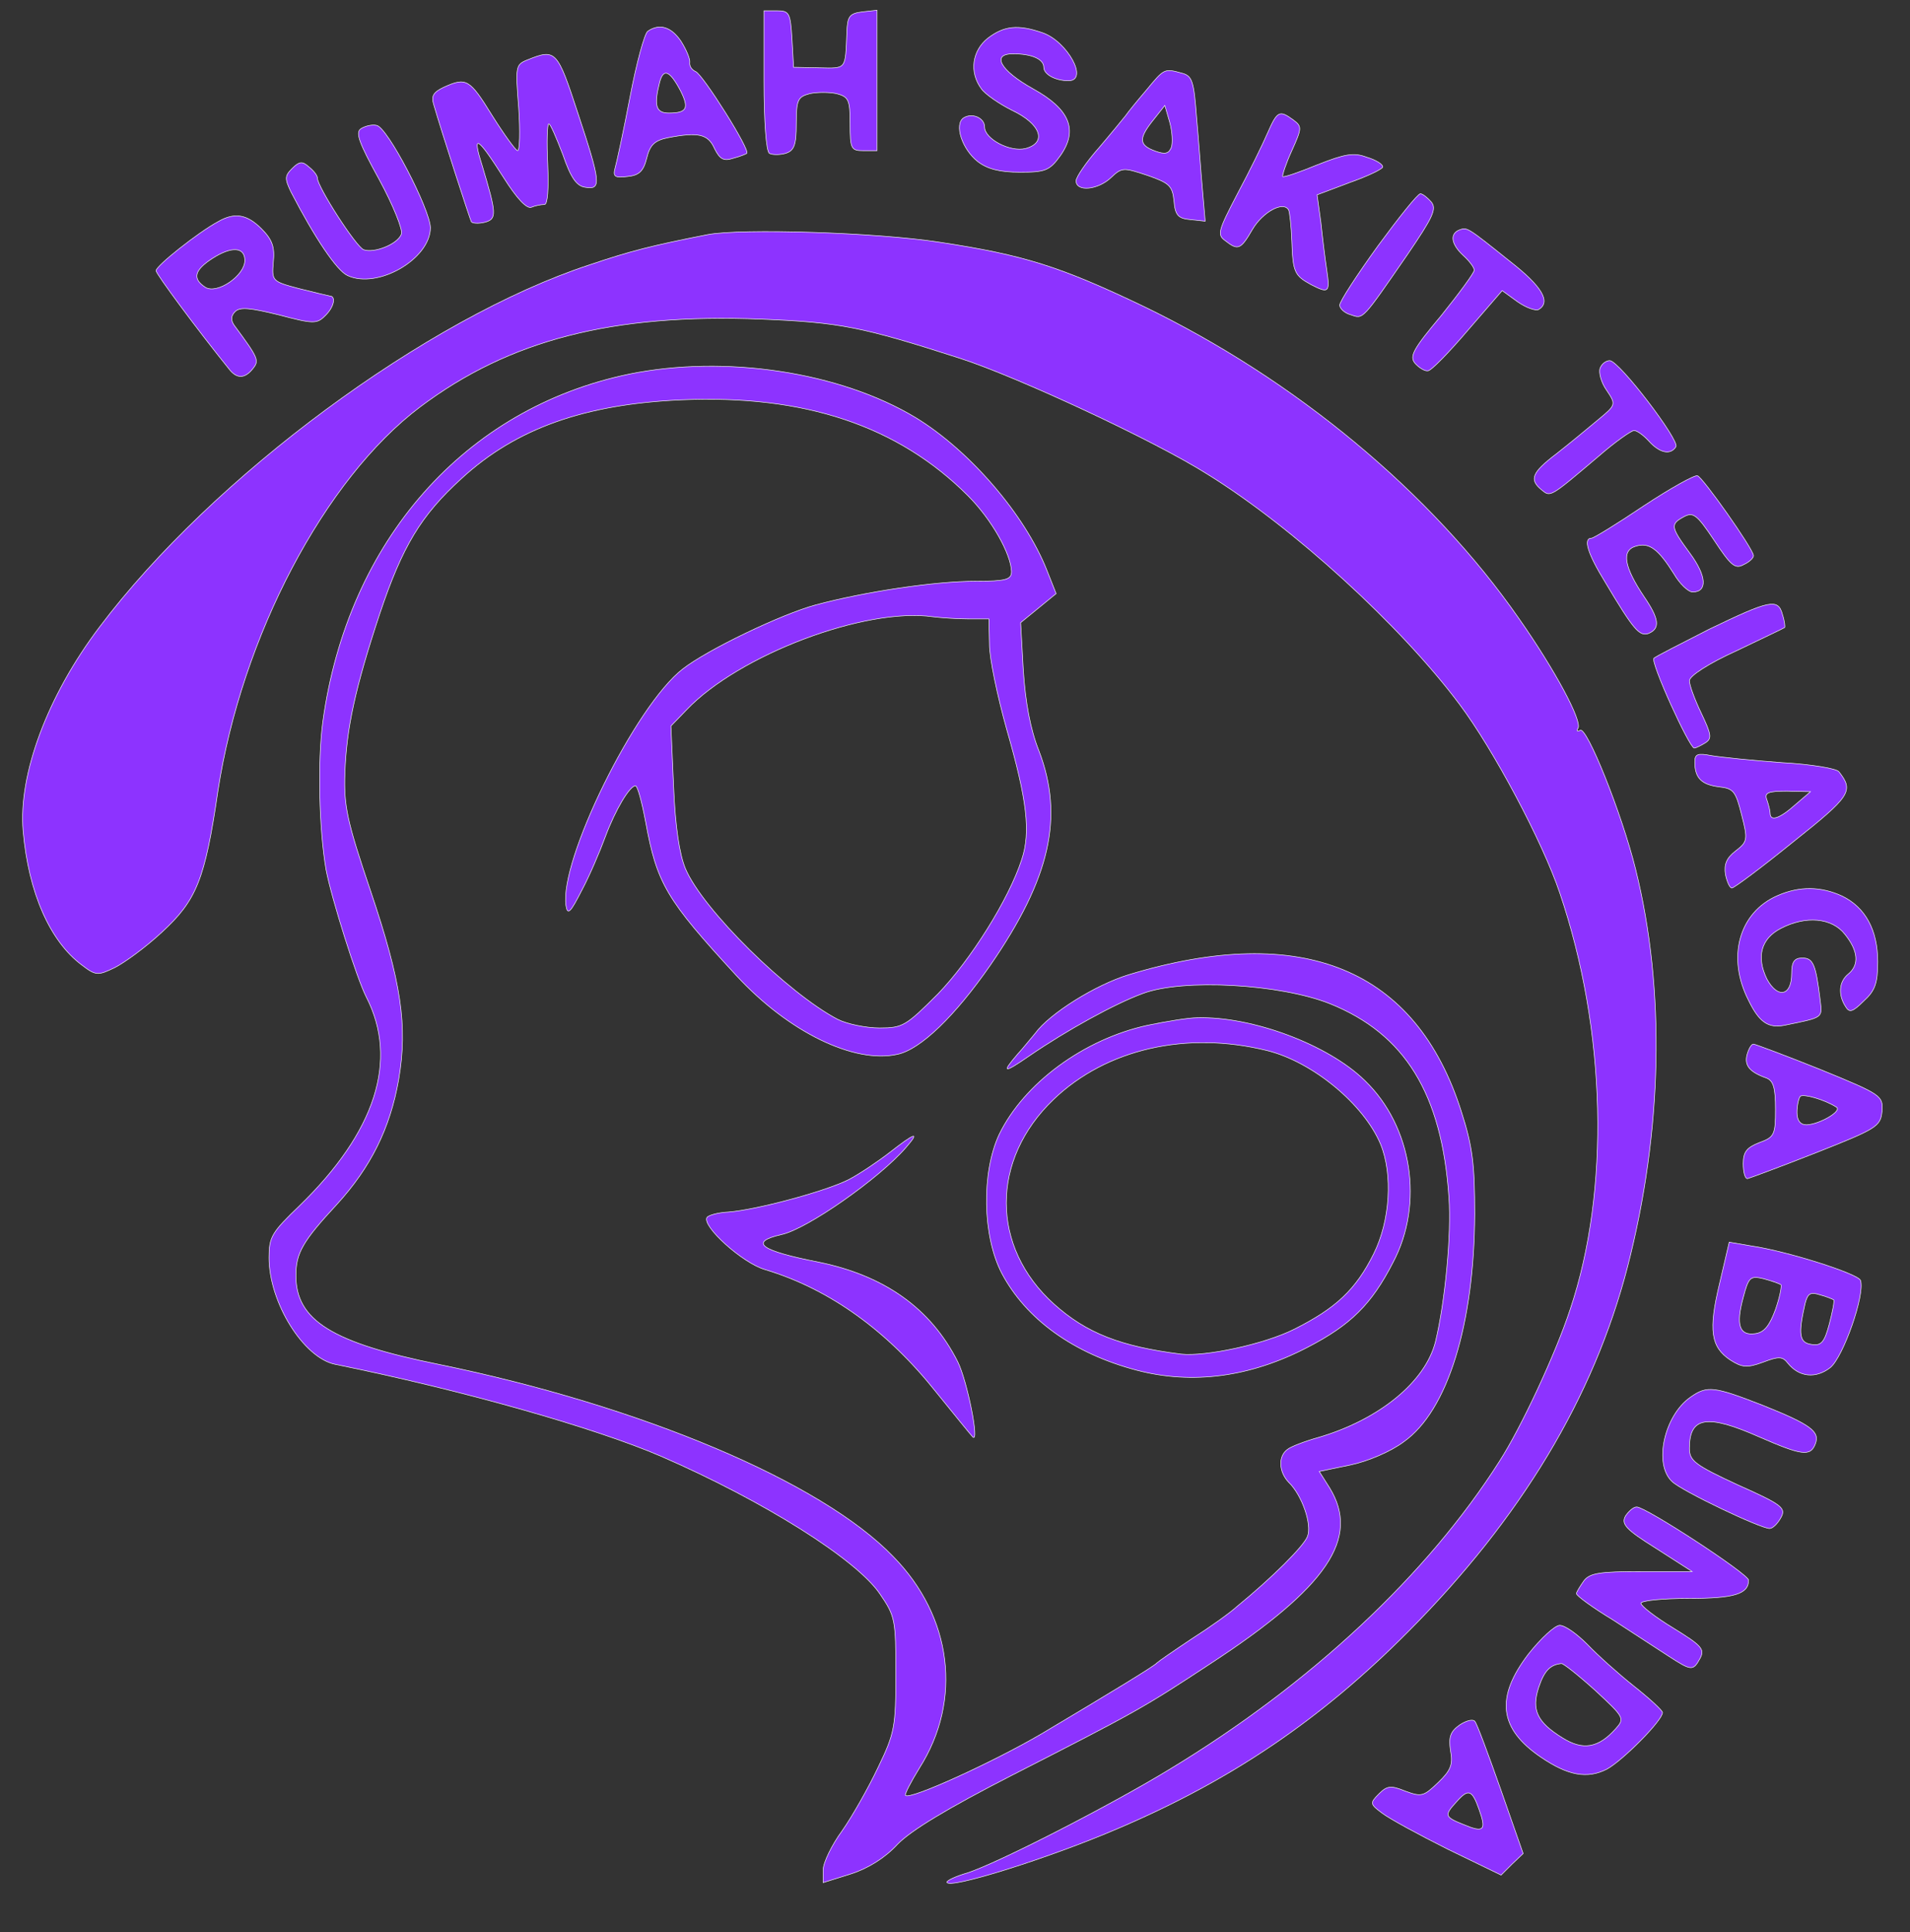 <!-- <svg xmlns="http://www.w3.org/2000/svg" width="311.983" height="311.929" viewBox="0 0 311.983 311.929">
  <g id="Icon_ionic-ios-apps" data-name="Icon ionic-ios-apps" transform="translate(-4.494 -4.496)">
    <path id="Path_9" data-name="Path 9" d="M305.678,64.318,184.327,9a65.721,65.721,0,0,0-47.842,0L15.22,64.318c-14.293,6.5-14.293,17.117,0,23.639l120.221,54.826a69.059,69.059,0,0,0,50.033,0L305.687,87.956C319.971,81.46,319.971,70.822,305.678,64.318Z" transform="translate(0.07 0)" fill="#b5c8ff"/>
    <g id="Group_1" data-name="Group 1" transform="translate(4.493 135.941)">
      <path id="Path_10" data-name="Path 10" d="M135.441,61.195,54.375,24.239a13.18,13.18,0,0,0-10.8,0L15.22,37.154C.927,43.65.927,54.271,15.22,60.792l120.221,54.826a69.058,69.058,0,0,0,50.033,0L305.687,60.792c14.293-6.5,14.293-17.117,0-23.639L277.341,24.239a13.18,13.18,0,0,0-10.8,0L185.474,61.195A69.058,69.058,0,0,1,135.441,61.195Z" transform="translate(-4.423 60.176)" fill="#fff"/>
      <path id="Path_11" data-name="Path 11" d="M305.757,28.732,280,17.033a12.992,12.992,0,0,0-10.724,0l-87.724,39.72a71.712,71.712,0,0,1-42.159,0L51.681,17.033a12.992,12.992,0,0,0-10.724,0l-25.744,11.7C.92,35.228.92,45.849,15.213,52.371L135.426,107.2a69.058,69.058,0,0,0,50.033,0L305.671,52.371C320.049,45.866,320.049,35.228,305.757,28.732Z" transform="translate(-4.493 -15.875)" fill="#fff"/>
    </g>
  </g>
</svg> -->

<svg version="1.0" xmlns="http://www.w3.org/2000/svg"
 width="355pt" height="359pt" viewBox="0 0 355 359"
 preserveAspectRatio="xMidYMid meet">

<rect x="0" y="0" width="355" height="359" fill="#333333" stroke="none"/>

<g transform="translate(0,359) scale(0.1,-0.1)"
fill="#8D33FF"  stroke="#fff">
<path d="M1420 3441 c0 -77 4 -132 10 -136 6 -3 19 -3 30 0 16 5 20 15 20 55
0 45 3 50 25 56 14 3 36 3 50 0 22 -6 25 -11 25 -56 0 -47 2 -50 25 -50 l25 0
0 131 0 130 -27 -3 c-24 -3 -28 -8 -29 -38 -3 -70 0 -67 -51 -66 l-48 1 -3 53
c-3 48 -5 52 -28 52 l-24 0 0 -129z"/>
<path d="M1204 3532 c-6 -4 -21 -59 -33 -122 -12 -63 -25 -123 -28 -133 -4
-15 0 -18 23 -15 22 2 30 10 36 34 6 25 15 33 39 38 57 11 75 7 87 -20 10 -20
17 -24 35 -18 12 3 24 8 25 9 7 6 -82 147 -95 152 -7 3 -12 10 -11 17 1 6 -6
23 -16 39 -18 27 -40 34 -62 19z m61 -111 c16 -32 12 -41 -22 -41 -24 0 -28
14 -17 57 7 27 19 22 39 -16z"/>
<path d="M1836 3519 c-29 -23 -35 -63 -12 -94 7 -10 33 -28 57 -40 53 -25 66
-60 25 -71 -29 -7 -76 18 -76 40 0 17 -23 27 -39 17 -18 -12 -3 -58 26 -81 18
-14 41 -20 79 -20 47 0 55 3 75 31 33 47 18 86 -51 124 -61 34 -78 65 -37 65
35 0 57 -10 57 -25 0 -13 21 -25 46 -25 38 0 -2 73 -48 89 -46 16 -72 13 -102
-10z"/>
<path d="M981 3479 c-23 -9 -23 -12 -17 -89 3 -44 2 -80 -2 -80 -4 1 -25 30
-47 65 -42 68 -48 72 -90 53 -19 -9 -24 -16 -19 -32 16 -55 67 -212 70 -218 2
-3 13 -4 25 -1 23 6 22 16 -5 106 -19 60 -9 54 40 -23 24 -38 43 -59 52 -55 7
3 18 5 24 5 6 0 8 30 6 75 -2 41 -1 75 2 75 3 0 14 -26 26 -57 15 -44 26 -59
42 -61 30 -5 29 8 -14 138 -38 116 -41 120 -93 99z"/>
<path d="M2131 3423 c-18 -21 -35 -42 -39 -48 -4 -5 -26 -32 -49 -59 -24 -27
-43 -55 -43 -62 0 -21 41 -17 65 6 20 19 23 19 68 4 40 -14 46 -19 49 -47 2
-27 8 -33 30 -35 l28 -3 -5 58 c-3 32 -7 92 -11 135 -5 67 -8 77 -27 82 -33 9
-33 9 -66 -31z m46 -107 c-5 -12 -12 -13 -29 -7 -31 11 -32 23 -6 56 l23 29 9
-31 c5 -18 6 -39 3 -47z"/>
<path d="M2356 3343 c-9 -21 -34 -72 -56 -113 -36 -69 -38 -76 -23 -87 24 -19
29 -17 51 21 19 32 57 53 67 36 2 -4 5 -30 6 -58 2 -58 5 -64 36 -81 33 -17
35 -14 29 27 -3 20 -8 60 -11 89 l-7 51 61 23 c34 12 61 25 61 29 0 5 -13 13
-30 18 -24 9 -40 6 -91 -14 -34 -14 -63 -24 -65 -22 -1 2 6 24 17 48 19 42 19
45 3 57 -26 19 -30 17 -48 -24z"/>
<path d="M671 3351 c-11 -7 -4 -26 34 -95 26 -48 44 -93 41 -101 -7 -19 -51
-36 -70 -29 -14 5 -86 117 -86 133 0 5 -7 14 -16 21 -12 11 -18 10 -31 -3 -14
-14 -14 -19 -2 -44 44 -85 85 -146 105 -155 56 -26 154 31 154 89 -1 35 -80
187 -100 190 -8 2 -21 -1 -29 -6z"/>
<path d="M2561 3133 c-39 -54 -71 -103 -71 -110 0 -6 9 -15 21 -18 23 -8 20
-11 105 112 47 69 55 85 44 98 -7 8 -16 15 -20 15 -5 0 -40 -44 -79 -97z"/>
<path d="M405 3178 c-37 -20 -115 -82 -115 -91 0 -6 77 -110 136 -183 14 -18
29 -18 44 1 12 15 11 19 -35 81 -6 9 -6 17 2 25 9 9 28 7 81 -6 64 -17 71 -17
86 -2 17 16 21 37 9 37 -5 1 -30 7 -58 14 -49 13 -50 14 -47 49 3 28 -2 42
-22 62 -27 27 -50 31 -81 13z m50 -72 c0 -28 -51 -63 -73 -50 -25 16 -21 32
13 54 36 23 60 21 60 -4z"/>
<path d="M2713 3163 c-19 -7 -16 -27 7 -48 11 -10 20 -22 20 -27 0 -5 -28 -43
-61 -84 -52 -62 -60 -76 -49 -89 7 -8 18 -15 24 -14 6 0 39 34 74 75 l64 74
29 -21 c16 -11 33 -17 39 -14 23 14 6 43 -53 89 -80 64 -80 64 -94 59z"/>
<path d="M1315 3154 c-102 -20 -142 -30 -219 -56 -302 -99 -701 -394 -911
-673 -97 -128 -151 -274 -142 -379 10 -115 50 -205 109 -249 26 -20 30 -20 61
-5 18 9 58 38 88 66 64 59 80 97 104 262 44 287 198 580 376 714 165 124 357
174 634 163 146 -6 187 -14 370 -73 108 -35 363 -154 459 -215 160 -99 360
-282 469 -428 63 -84 154 -255 186 -350 87 -256 94 -553 19 -775 -27 -82 -91
-219 -131 -281 -134 -211 -351 -414 -614 -573 -112 -68 -317 -173 -375 -192
-21 -6 -38 -14 -38 -17 0 -15 189 44 319 100 211 90 377 203 538 365 210 211
345 435 408 678 65 252 71 514 15 739 -26 105 -91 266 -103 258 -6 -3 -7 -1
-4 4 8 13 -42 107 -110 204 -162 233 -416 444 -698 580 -155 74 -221 95 -379
119 -117 18 -368 26 -431 14z"/>
<path d="M2974 2906 c-3 -8 2 -27 12 -41 18 -27 18 -27 -17 -56 -19 -16 -53
-44 -76 -62 -46 -35 -51 -48 -28 -67 17 -14 15 -15 106 62 31 27 61 48 66 48
6 0 18 -9 28 -20 20 -22 40 -26 50 -10 7 12 -105 159 -123 160 -7 0 -15 -6
-18 -14z"/>
<path d="M1170 2895 c-306 -63 -524 -310 -570 -646 -10 -74 -7 -200 6 -275 10
-53 57 -202 75 -237 60 -117 17 -250 -124 -387 -52 -50 -57 -58 -57 -97 0 -83
64 -186 123 -198 237 -48 483 -118 606 -171 191 -83 362 -191 406 -255 29 -42
30 -49 30 -149 0 -98 -2 -110 -33 -174 -18 -38 -48 -91 -67 -118 -19 -26 -35
-59 -35 -72 l0 -24 51 16 c32 10 64 30 87 55 25 26 93 67 212 128 233 119 244
125 370 208 217 142 279 233 221 327 l-19 30 58 12 c33 7 75 25 99 43 82 58
131 219 132 423 0 92 -4 126 -25 191 -84 265 -295 352 -618 254 -62 -19 -147
-72 -174 -109 -7 -8 -21 -26 -33 -39 -30 -35 -26 -36 22 -3 70 48 159 97 211
116 74 28 255 18 348 -19 139 -56 208 -167 221 -360 5 -67 -7 -194 -25 -268
-19 -75 -105 -145 -218 -178 -25 -7 -51 -17 -57 -22 -18 -13 -16 -42 2 -61 25
-24 44 -79 35 -101 -7 -18 -65 -76 -131 -130 -13 -12 -51 -39 -84 -60 -33 -22
-62 -42 -65 -45 -5 -6 -84 -54 -215 -132 -87 -51 -244 -123 -252 -114 -2 2 10
25 26 51 80 126 61 281 -49 393 -134 139 -469 280 -845 357 -198 40 -265 82
-265 165 0 42 13 64 76 132 63 69 99 141 115 232 17 100 5 181 -52 350 -44
130 -50 158 -48 219 3 84 19 158 65 297 42 125 76 182 152 251 101 93 229 138
408 146 229 10 403 -48 533 -178 44 -44 80 -108 81 -141 0 -15 -10 -18 -67
-18 -74 0 -204 -19 -297 -44 -63 -17 -201 -83 -247 -119 -88 -68 -230 -356
-217 -440 3 -18 8 -13 29 28 15 28 34 73 44 100 19 51 45 94 56 95 4 0 12 -30
19 -67 21 -115 38 -144 169 -286 97 -105 219 -164 299 -146 43 9 107 71 173
166 111 161 137 275 90 398 -16 40 -25 90 -29 149 l-5 89 33 27 33 27 -17 43
c-41 104 -144 223 -244 284 -141 85 -354 117 -532 81z m630 -455 l38 0 1 -47
c0 -27 15 -97 32 -158 38 -132 45 -191 28 -242 -24 -74 -95 -187 -156 -250
-59 -59 -65 -63 -108 -63 -25 0 -60 7 -78 16 -92 48 -251 204 -283 280 -11 26
-19 78 -22 152 l-5 113 29 30 c97 102 332 191 458 173 16 -2 46 -4 66 -4z"/>
<path d="M3055 2650 c-49 -33 -93 -60 -97 -60 -16 0 -7 -29 25 -81 53 -89 64
-102 81 -96 22 9 20 27 -8 68 -37 55 -43 86 -16 94 25 8 42 -5 71 -51 11 -19
27 -34 35 -34 28 0 26 30 -5 72 -36 49 -37 54 -11 68 17 9 24 4 56 -44 31 -47
39 -54 55 -45 11 5 19 13 18 17 -1 13 -94 145 -104 148 -5 2 -50 -23 -100 -56z"/>
<path d="M3177 2421 c-53 -27 -100 -51 -103 -54 -7 -7 66 -167 75 -167 3 0 13
5 21 10 12 8 11 15 -8 55 -12 25 -22 52 -22 60 0 9 35 32 88 56 48 23 88 42
89 43 1 1 0 12 -4 24 -8 31 -24 27 -136 -27z"/>
<path d="M3150 2174 c0 -30 13 -42 45 -46 27 -3 31 -8 42 -52 12 -46 11 -50
-11 -67 -17 -13 -22 -25 -19 -44 3 -14 8 -25 12 -25 4 0 55 38 113 85 108 86
114 95 86 131 -4 6 -52 14 -106 17 -55 4 -113 10 -131 13 -26 5 -31 3 -31 -12z
m187 -79 c-29 -26 -47 -32 -47 -16 0 5 -3 16 -6 25 -5 13 2 16 37 16 l44 -1
-28 -24z"/>
<path d="M3304 1926 c-72 -31 -95 -115 -54 -195 20 -41 37 -52 67 -46 73 15
70 13 66 47 -8 66 -13 78 -33 78 -15 0 -20 -7 -20 -29 0 -42 -26 -47 -46 -10
-20 41 -11 75 26 94 46 24 95 20 119 -11 25 -31 27 -57 6 -74 -17 -14 -19 -38
-5 -60 7 -12 13 -11 34 10 21 19 26 33 26 73 0 59 -23 101 -66 122 -39 18 -79
19 -120 1z"/>
<path d="M2133 1685 c-119 -26 -230 -108 -276 -203 -33 -71 -31 -189 5 -258
45 -85 133 -149 251 -180 103 -27 211 -13 318 43 79 41 118 79 158 157 58 109
36 253 -52 338 -68 67 -210 120 -312 117 -16 0 -58 -7 -92 -14z m222 -47 c85
-21 180 -100 211 -174 23 -56 18 -142 -13 -204 -33 -66 -70 -101 -148 -140
-56 -28 -165 -51 -210 -46 -112 14 -176 39 -236 93 -118 106 -118 268 -1 380
98 94 247 128 397 91z"/>
<path d="M3247 1630 c-5 -20 5 -32 36 -43 13 -5 17 -18 17 -58 0 -47 -2 -52
-30 -62 -23 -9 -30 -17 -30 -39 0 -15 3 -28 8 -28 4 1 61 22 127 48 114 45
120 49 123 77 2 29 0 31 -115 78 -65 26 -121 47 -124 47 -4 0 -9 -9 -12 -20z
m166 -97 c12 -7 -31 -32 -55 -33 -12 0 -18 8 -18 23 0 13 3 26 6 30 6 5 45 -6
67 -20z"/>
<path d="M1654 1449 c-22 -17 -56 -40 -77 -51 -44 -22 -171 -56 -223 -60 -20
-1 -37 -6 -40 -10 -10 -16 66 -85 108 -97 120 -36 228 -114 319 -229 34 -42
64 -79 67 -82 13 -13 -10 104 -28 140 -50 99 -136 160 -259 185 -107 21 -130
37 -69 51 48 10 183 105 232 162 27 31 16 27 -30 -9z"/>
<path d="M3196 1205 c-21 -87 -16 -118 20 -142 22 -14 31 -15 61 -4 29 11 36
11 46 -2 21 -26 52 -29 79 -8 24 20 65 136 56 162 -4 12 -135 54 -203 64 l-41
7 -18 -77z m114 -2 c2 -2 -2 -23 -10 -46 -11 -30 -21 -43 -38 -45 -29 -4 -36
16 -22 67 10 38 13 41 38 35 15 -4 29 -9 32 -11z m98 -28 c2 -2 -2 -22 -8 -45
-9 -34 -15 -41 -33 -38 -23 3 -25 19 -12 76 5 19 10 22 28 16 12 -3 23 -8 25
-9z"/>
<path d="M3142 994 c-49 -34 -69 -125 -34 -157 19 -18 164 -87 181 -87 6 0 15
9 21 20 10 18 3 24 -80 61 -80 37 -90 45 -90 68 0 59 33 64 130 21 78 -34 95
-37 104 -13 9 23 -8 36 -98 72 -90 35 -103 37 -134 15z"/>
<path d="M3021 773 c-8 -15 1 -25 57 -60 l67 -43 -94 0 c-78 0 -96 -3 -107
-17 -7 -10 -14 -21 -14 -24 0 -4 30 -26 68 -49 37 -24 83 -54 103 -67 43 -28
46 -28 59 -4 9 17 2 24 -50 56 -33 20 -60 41 -60 46 0 5 40 9 88 9 85 0 112 8
112 34 -1 12 -191 136 -208 136 -6 0 -15 -8 -21 -17z"/>
<path d="M2841 517 c-62 -81 -55 -139 23 -192 50 -34 86 -41 123 -22 29 16
103 90 103 105 0 4 -24 26 -53 49 -29 23 -68 58 -87 78 -19 19 -41 35 -51 35
-9 0 -35 -24 -58 -53z m124 -68 c54 -50 55 -52 38 -71 -32 -36 -61 -41 -99
-17 -47 29 -58 52 -44 94 10 30 21 42 42 44 3 1 32 -22 63 -50z"/>
<path d="M2713 385 c-17 -12 -21 -22 -17 -48 5 -26 0 -37 -23 -59 -27 -26 -31
-27 -61 -16 -27 11 -34 10 -49 -5 -17 -17 -17 -19 6 -36 13 -10 68 -40 122
-67 l99 -48 20 20 21 20 -42 120 c-23 65 -44 122 -48 126 -4 4 -16 1 -28 -7z
m36 -157 c14 -39 9 -44 -29 -28 -35 14 -36 17 -13 42 22 25 29 23 42 -14z"/>
</g>
</svg>

